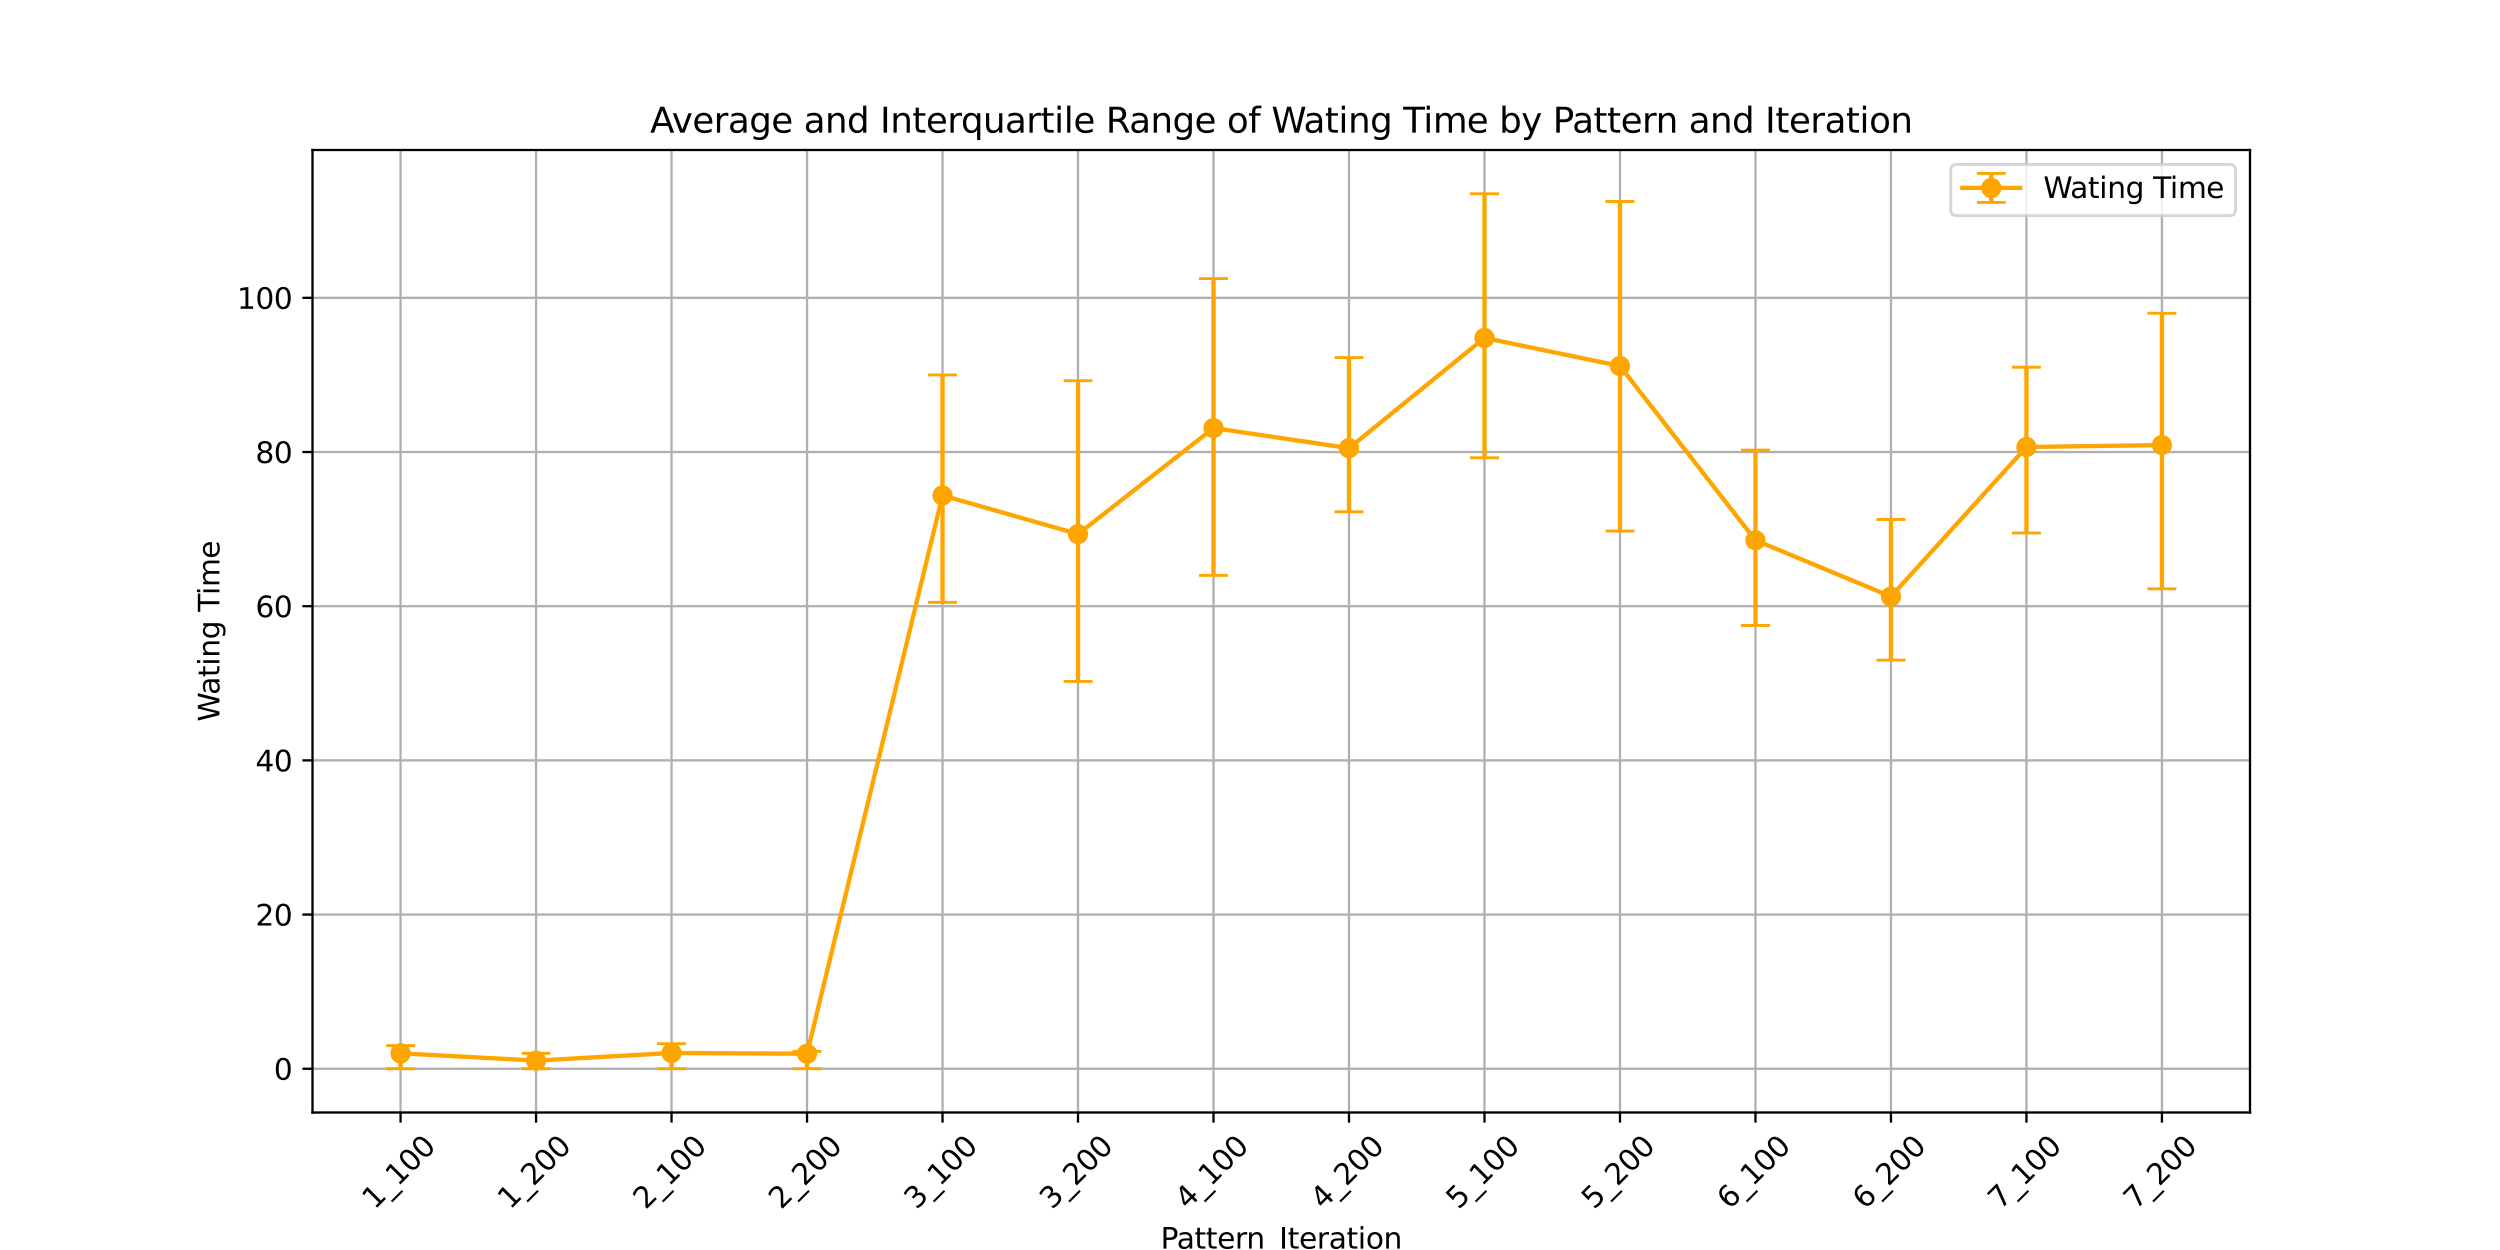 <?xml version="1.0" encoding="utf-8" standalone="no"?>
<!DOCTYPE svg PUBLIC "-//W3C//DTD SVG 1.1//EN"
  "http://www.w3.org/Graphics/SVG/1.1/DTD/svg11.dtd">
<svg xmlns:xlink="http://www.w3.org/1999/xlink" width="864pt" height="432pt" viewBox="0 0 864 432" xmlns="http://www.w3.org/2000/svg" version="1.1">
 <defs>
  <style type="text/css">*{stroke-linejoin: round; stroke-linecap: butt}</style>
 </defs>
 <g id="figure_1">
  <g id="patch_1">
   <path d="M 0 432 
L 864 432 
L 864 0 
L 0 0 
z
" style="fill: #ffffff"/>
  </g>
  <g id="axes_1">
   <g id="patch_2">
    <path d="M 108 384.48 
L 777.6 384.48 
L 777.6 51.84 
L 108 51.84 
z
" style="fill: #ffffff"/>
   </g>
   <g id="matplotlib.axis_1">
    <g id="xtick_1">
     <g id="line2d_1">
      <path d="M 138.436 384.48 
L 138.436 51.84 
" clip-path="url(#pf5dceb573a)" style="fill: none; stroke: #b0b0b0; stroke-width: 0.8; stroke-linecap: square"/>
     </g>
     <g id="line2d_2">
      <defs>
       <path id="mf85ac33e9d" d="M 0 0 
L 0 3.5 
" style="stroke: #000000; stroke-width: 0.8"/>
      </defs>
      <g>
       <use xlink:href="#mf85ac33e9d" x="138.436" y="384.48" style="stroke: #000000; stroke-width: 0.8"/>
      </g>
     </g>
     <g id="text_1">
      <!-- 1_100 -->
      <g transform="translate(129.461 418.259) rotate(-45) scale(0.1 -0.1)">
       <defs>
        <path id="DejaVuSans-31" d="M 794 531 
L 1825 531 
L 1825 4091 
L 703 3866 
L 703 4441 
L 1819 4666 
L 2450 4666 
L 2450 531 
L 3481 531 
L 3481 0 
L 794 0 
L 794 531 
z
" transform="scale(0.016)"/>
        <path id="DejaVuSans-5f" d="M 3263 -1063 
L 3263 -1509 
L -63 -1509 
L -63 -1063 
L 3263 -1063 
z
" transform="scale(0.016)"/>
        <path id="DejaVuSans-30" d="M 2034 4250 
Q 1547 4250 1301 3770 
Q 1056 3291 1056 2328 
Q 1056 1369 1301 889 
Q 1547 409 2034 409 
Q 2525 409 2770 889 
Q 3016 1369 3016 2328 
Q 3016 3291 2770 3770 
Q 2525 4250 2034 4250 
z
M 2034 4750 
Q 2819 4750 3233 4129 
Q 3647 3509 3647 2328 
Q 3647 1150 3233 529 
Q 2819 -91 2034 -91 
Q 1250 -91 836 529 
Q 422 1150 422 2328 
Q 422 3509 836 4129 
Q 1250 4750 2034 4750 
z
" transform="scale(0.016)"/>
       </defs>
       <use xlink:href="#DejaVuSans-31"/>
       <use xlink:href="#DejaVuSans-5f" x="63.623"/>
       <use xlink:href="#DejaVuSans-31" x="113.623"/>
       <use xlink:href="#DejaVuSans-30" x="177.246"/>
       <use xlink:href="#DejaVuSans-30" x="240.869"/>
      </g>
     </g>
    </g>
    <g id="xtick_2">
     <g id="line2d_3">
      <path d="M 185.262 384.48 
L 185.262 51.84 
" clip-path="url(#pf5dceb573a)" style="fill: none; stroke: #b0b0b0; stroke-width: 0.8; stroke-linecap: square"/>
     </g>
     <g id="line2d_4">
      <g>
       <use xlink:href="#mf85ac33e9d" x="185.262" y="384.48" style="stroke: #000000; stroke-width: 0.8"/>
      </g>
     </g>
     <g id="text_2">
      <!-- 1_200 -->
      <g transform="translate(176.286 418.259) rotate(-45) scale(0.1 -0.1)">
       <defs>
        <path id="DejaVuSans-32" d="M 1228 531 
L 3431 531 
L 3431 0 
L 469 0 
L 469 531 
Q 828 903 1448 1529 
Q 2069 2156 2228 2338 
Q 2531 2678 2651 2914 
Q 2772 3150 2772 3378 
Q 2772 3750 2511 3984 
Q 2250 4219 1831 4219 
Q 1534 4219 1204 4116 
Q 875 4013 500 3803 
L 500 4441 
Q 881 4594 1212 4672 
Q 1544 4750 1819 4750 
Q 2544 4750 2975 4387 
Q 3406 4025 3406 3419 
Q 3406 3131 3298 2873 
Q 3191 2616 2906 2266 
Q 2828 2175 2409 1742 
Q 1991 1309 1228 531 
z
" transform="scale(0.016)"/>
       </defs>
       <use xlink:href="#DejaVuSans-31"/>
       <use xlink:href="#DejaVuSans-5f" x="63.623"/>
       <use xlink:href="#DejaVuSans-32" x="113.623"/>
       <use xlink:href="#DejaVuSans-30" x="177.246"/>
       <use xlink:href="#DejaVuSans-30" x="240.869"/>
      </g>
     </g>
    </g>
    <g id="xtick_3">
     <g id="line2d_5">
      <path d="M 232.087 384.48 
L 232.087 51.84 
" clip-path="url(#pf5dceb573a)" style="fill: none; stroke: #b0b0b0; stroke-width: 0.8; stroke-linecap: square"/>
     </g>
     <g id="line2d_6">
      <g>
       <use xlink:href="#mf85ac33e9d" x="232.087" y="384.48" style="stroke: #000000; stroke-width: 0.8"/>
      </g>
     </g>
     <g id="text_3">
      <!-- 2_100 -->
      <g transform="translate(223.111 418.259) rotate(-45) scale(0.1 -0.1)">
       <use xlink:href="#DejaVuSans-32"/>
       <use xlink:href="#DejaVuSans-5f" x="63.623"/>
       <use xlink:href="#DejaVuSans-31" x="113.623"/>
       <use xlink:href="#DejaVuSans-30" x="177.246"/>
       <use xlink:href="#DejaVuSans-30" x="240.869"/>
      </g>
     </g>
    </g>
    <g id="xtick_4">
     <g id="line2d_7">
      <path d="M 278.912 384.48 
L 278.912 51.84 
" clip-path="url(#pf5dceb573a)" style="fill: none; stroke: #b0b0b0; stroke-width: 0.8; stroke-linecap: square"/>
     </g>
     <g id="line2d_8">
      <g>
       <use xlink:href="#mf85ac33e9d" x="278.912" y="384.48" style="stroke: #000000; stroke-width: 0.8"/>
      </g>
     </g>
     <g id="text_4">
      <!-- 2_200 -->
      <g transform="translate(269.937 418.259) rotate(-45) scale(0.1 -0.1)">
       <use xlink:href="#DejaVuSans-32"/>
       <use xlink:href="#DejaVuSans-5f" x="63.623"/>
       <use xlink:href="#DejaVuSans-32" x="113.623"/>
       <use xlink:href="#DejaVuSans-30" x="177.246"/>
       <use xlink:href="#DejaVuSans-30" x="240.869"/>
      </g>
     </g>
    </g>
    <g id="xtick_5">
     <g id="line2d_9">
      <path d="M 325.737 384.48 
L 325.737 51.84 
" clip-path="url(#pf5dceb573a)" style="fill: none; stroke: #b0b0b0; stroke-width: 0.8; stroke-linecap: square"/>
     </g>
     <g id="line2d_10">
      <g>
       <use xlink:href="#mf85ac33e9d" x="325.737" y="384.48" style="stroke: #000000; stroke-width: 0.8"/>
      </g>
     </g>
     <g id="text_5">
      <!-- 3_100 -->
      <g transform="translate(316.762 418.259) rotate(-45) scale(0.1 -0.1)">
       <defs>
        <path id="DejaVuSans-33" d="M 2597 2516 
Q 3050 2419 3304 2112 
Q 3559 1806 3559 1356 
Q 3559 666 3084 287 
Q 2609 -91 1734 -91 
Q 1441 -91 1130 -33 
Q 819 25 488 141 
L 488 750 
Q 750 597 1062 519 
Q 1375 441 1716 441 
Q 2309 441 2620 675 
Q 2931 909 2931 1356 
Q 2931 1769 2642 2001 
Q 2353 2234 1838 2234 
L 1294 2234 
L 1294 2753 
L 1863 2753 
Q 2328 2753 2575 2939 
Q 2822 3125 2822 3475 
Q 2822 3834 2567 4026 
Q 2313 4219 1838 4219 
Q 1578 4219 1281 4162 
Q 984 4106 628 3988 
L 628 4550 
Q 988 4650 1302 4700 
Q 1616 4750 1894 4750 
Q 2613 4750 3031 4423 
Q 3450 4097 3450 3541 
Q 3450 3153 3228 2886 
Q 3006 2619 2597 2516 
z
" transform="scale(0.016)"/>
       </defs>
       <use xlink:href="#DejaVuSans-33"/>
       <use xlink:href="#DejaVuSans-5f" x="63.623"/>
       <use xlink:href="#DejaVuSans-31" x="113.623"/>
       <use xlink:href="#DejaVuSans-30" x="177.246"/>
       <use xlink:href="#DejaVuSans-30" x="240.869"/>
      </g>
     </g>
    </g>
    <g id="xtick_6">
     <g id="line2d_11">
      <path d="M 372.562 384.48 
L 372.562 51.84 
" clip-path="url(#pf5dceb573a)" style="fill: none; stroke: #b0b0b0; stroke-width: 0.8; stroke-linecap: square"/>
     </g>
     <g id="line2d_12">
      <g>
       <use xlink:href="#mf85ac33e9d" x="372.562" y="384.48" style="stroke: #000000; stroke-width: 0.8"/>
      </g>
     </g>
     <g id="text_6">
      <!-- 3_200 -->
      <g transform="translate(363.587 418.259) rotate(-45) scale(0.1 -0.1)">
       <use xlink:href="#DejaVuSans-33"/>
       <use xlink:href="#DejaVuSans-5f" x="63.623"/>
       <use xlink:href="#DejaVuSans-32" x="113.623"/>
       <use xlink:href="#DejaVuSans-30" x="177.246"/>
       <use xlink:href="#DejaVuSans-30" x="240.869"/>
      </g>
     </g>
    </g>
    <g id="xtick_7">
     <g id="line2d_13">
      <path d="M 419.387 384.48 
L 419.387 51.84 
" clip-path="url(#pf5dceb573a)" style="fill: none; stroke: #b0b0b0; stroke-width: 0.8; stroke-linecap: square"/>
     </g>
     <g id="line2d_14">
      <g>
       <use xlink:href="#mf85ac33e9d" x="419.387" y="384.48" style="stroke: #000000; stroke-width: 0.8"/>
      </g>
     </g>
     <g id="text_7">
      <!-- 4_100 -->
      <g transform="translate(410.412 418.259) rotate(-45) scale(0.1 -0.1)">
       <defs>
        <path id="DejaVuSans-34" d="M 2419 4116 
L 825 1625 
L 2419 1625 
L 2419 4116 
z
M 2253 4666 
L 3047 4666 
L 3047 1625 
L 3713 1625 
L 3713 1100 
L 3047 1100 
L 3047 0 
L 2419 0 
L 2419 1100 
L 313 1100 
L 313 1709 
L 2253 4666 
z
" transform="scale(0.016)"/>
       </defs>
       <use xlink:href="#DejaVuSans-34"/>
       <use xlink:href="#DejaVuSans-5f" x="63.623"/>
       <use xlink:href="#DejaVuSans-31" x="113.623"/>
       <use xlink:href="#DejaVuSans-30" x="177.246"/>
       <use xlink:href="#DejaVuSans-30" x="240.869"/>
      </g>
     </g>
    </g>
    <g id="xtick_8">
     <g id="line2d_15">
      <path d="M 466.213 384.48 
L 466.213 51.84 
" clip-path="url(#pf5dceb573a)" style="fill: none; stroke: #b0b0b0; stroke-width: 0.8; stroke-linecap: square"/>
     </g>
     <g id="line2d_16">
      <g>
       <use xlink:href="#mf85ac33e9d" x="466.213" y="384.48" style="stroke: #000000; stroke-width: 0.8"/>
      </g>
     </g>
     <g id="text_8">
      <!-- 4_200 -->
      <g transform="translate(457.237 418.259) rotate(-45) scale(0.1 -0.1)">
       <use xlink:href="#DejaVuSans-34"/>
       <use xlink:href="#DejaVuSans-5f" x="63.623"/>
       <use xlink:href="#DejaVuSans-32" x="113.623"/>
       <use xlink:href="#DejaVuSans-30" x="177.246"/>
       <use xlink:href="#DejaVuSans-30" x="240.869"/>
      </g>
     </g>
    </g>
    <g id="xtick_9">
     <g id="line2d_17">
      <path d="M 513.038 384.48 
L 513.038 51.84 
" clip-path="url(#pf5dceb573a)" style="fill: none; stroke: #b0b0b0; stroke-width: 0.8; stroke-linecap: square"/>
     </g>
     <g id="line2d_18">
      <g>
       <use xlink:href="#mf85ac33e9d" x="513.038" y="384.48" style="stroke: #000000; stroke-width: 0.8"/>
      </g>
     </g>
     <g id="text_9">
      <!-- 5_100 -->
      <g transform="translate(504.062 418.259) rotate(-45) scale(0.1 -0.1)">
       <defs>
        <path id="DejaVuSans-35" d="M 691 4666 
L 3169 4666 
L 3169 4134 
L 1269 4134 
L 1269 2991 
Q 1406 3038 1543 3061 
Q 1681 3084 1819 3084 
Q 2600 3084 3056 2656 
Q 3513 2228 3513 1497 
Q 3513 744 3044 326 
Q 2575 -91 1722 -91 
Q 1428 -91 1123 -41 
Q 819 9 494 109 
L 494 744 
Q 775 591 1075 516 
Q 1375 441 1709 441 
Q 2250 441 2565 725 
Q 2881 1009 2881 1497 
Q 2881 1984 2565 2268 
Q 2250 2553 1709 2553 
Q 1456 2553 1204 2497 
Q 953 2441 691 2322 
L 691 4666 
z
" transform="scale(0.016)"/>
       </defs>
       <use xlink:href="#DejaVuSans-35"/>
       <use xlink:href="#DejaVuSans-5f" x="63.623"/>
       <use xlink:href="#DejaVuSans-31" x="113.623"/>
       <use xlink:href="#DejaVuSans-30" x="177.246"/>
       <use xlink:href="#DejaVuSans-30" x="240.869"/>
      </g>
     </g>
    </g>
    <g id="xtick_10">
     <g id="line2d_19">
      <path d="M 559.863 384.48 
L 559.863 51.84 
" clip-path="url(#pf5dceb573a)" style="fill: none; stroke: #b0b0b0; stroke-width: 0.8; stroke-linecap: square"/>
     </g>
     <g id="line2d_20">
      <g>
       <use xlink:href="#mf85ac33e9d" x="559.863" y="384.48" style="stroke: #000000; stroke-width: 0.8"/>
      </g>
     </g>
     <g id="text_10">
      <!-- 5_200 -->
      <g transform="translate(550.888 418.259) rotate(-45) scale(0.1 -0.1)">
       <use xlink:href="#DejaVuSans-35"/>
       <use xlink:href="#DejaVuSans-5f" x="63.623"/>
       <use xlink:href="#DejaVuSans-32" x="113.623"/>
       <use xlink:href="#DejaVuSans-30" x="177.246"/>
       <use xlink:href="#DejaVuSans-30" x="240.869"/>
      </g>
     </g>
    </g>
    <g id="xtick_11">
     <g id="line2d_21">
      <path d="M 606.688 384.48 
L 606.688 51.84 
" clip-path="url(#pf5dceb573a)" style="fill: none; stroke: #b0b0b0; stroke-width: 0.8; stroke-linecap: square"/>
     </g>
     <g id="line2d_22">
      <g>
       <use xlink:href="#mf85ac33e9d" x="606.688" y="384.48" style="stroke: #000000; stroke-width: 0.8"/>
      </g>
     </g>
     <g id="text_11">
      <!-- 6_100 -->
      <g transform="translate(597.713 418.259) rotate(-45) scale(0.1 -0.1)">
       <defs>
        <path id="DejaVuSans-36" d="M 2113 2584 
Q 1688 2584 1439 2293 
Q 1191 2003 1191 1497 
Q 1191 994 1439 701 
Q 1688 409 2113 409 
Q 2538 409 2786 701 
Q 3034 994 3034 1497 
Q 3034 2003 2786 2293 
Q 2538 2584 2113 2584 
z
M 3366 4563 
L 3366 3988 
Q 3128 4100 2886 4159 
Q 2644 4219 2406 4219 
Q 1781 4219 1451 3797 
Q 1122 3375 1075 2522 
Q 1259 2794 1537 2939 
Q 1816 3084 2150 3084 
Q 2853 3084 3261 2657 
Q 3669 2231 3669 1497 
Q 3669 778 3244 343 
Q 2819 -91 2113 -91 
Q 1303 -91 875 529 
Q 447 1150 447 2328 
Q 447 3434 972 4092 
Q 1497 4750 2381 4750 
Q 2619 4750 2861 4703 
Q 3103 4656 3366 4563 
z
" transform="scale(0.016)"/>
       </defs>
       <use xlink:href="#DejaVuSans-36"/>
       <use xlink:href="#DejaVuSans-5f" x="63.623"/>
       <use xlink:href="#DejaVuSans-31" x="113.623"/>
       <use xlink:href="#DejaVuSans-30" x="177.246"/>
       <use xlink:href="#DejaVuSans-30" x="240.869"/>
      </g>
     </g>
    </g>
    <g id="xtick_12">
     <g id="line2d_23">
      <path d="M 653.513 384.48 
L 653.513 51.84 
" clip-path="url(#pf5dceb573a)" style="fill: none; stroke: #b0b0b0; stroke-width: 0.8; stroke-linecap: square"/>
     </g>
     <g id="line2d_24">
      <g>
       <use xlink:href="#mf85ac33e9d" x="653.513" y="384.48" style="stroke: #000000; stroke-width: 0.8"/>
      </g>
     </g>
     <g id="text_12">
      <!-- 6_200 -->
      <g transform="translate(644.538 418.259) rotate(-45) scale(0.1 -0.1)">
       <use xlink:href="#DejaVuSans-36"/>
       <use xlink:href="#DejaVuSans-5f" x="63.623"/>
       <use xlink:href="#DejaVuSans-32" x="113.623"/>
       <use xlink:href="#DejaVuSans-30" x="177.246"/>
       <use xlink:href="#DejaVuSans-30" x="240.869"/>
      </g>
     </g>
    </g>
    <g id="xtick_13">
     <g id="line2d_25">
      <path d="M 700.338 384.48 
L 700.338 51.84 
" clip-path="url(#pf5dceb573a)" style="fill: none; stroke: #b0b0b0; stroke-width: 0.8; stroke-linecap: square"/>
     </g>
     <g id="line2d_26">
      <g>
       <use xlink:href="#mf85ac33e9d" x="700.338" y="384.48" style="stroke: #000000; stroke-width: 0.8"/>
      </g>
     </g>
     <g id="text_13">
      <!-- 7_100 -->
      <g transform="translate(691.363 418.259) rotate(-45) scale(0.1 -0.1)">
       <defs>
        <path id="DejaVuSans-37" d="M 525 4666 
L 3525 4666 
L 3525 4397 
L 1831 0 
L 1172 0 
L 2766 4134 
L 525 4134 
L 525 4666 
z
" transform="scale(0.016)"/>
       </defs>
       <use xlink:href="#DejaVuSans-37"/>
       <use xlink:href="#DejaVuSans-5f" x="63.623"/>
       <use xlink:href="#DejaVuSans-31" x="113.623"/>
       <use xlink:href="#DejaVuSans-30" x="177.246"/>
       <use xlink:href="#DejaVuSans-30" x="240.869"/>
      </g>
     </g>
    </g>
    <g id="xtick_14">
     <g id="line2d_27">
      <path d="M 747.164 384.48 
L 747.164 51.84 
" clip-path="url(#pf5dceb573a)" style="fill: none; stroke: #b0b0b0; stroke-width: 0.8; stroke-linecap: square"/>
     </g>
     <g id="line2d_28">
      <g>
       <use xlink:href="#mf85ac33e9d" x="747.164" y="384.48" style="stroke: #000000; stroke-width: 0.8"/>
      </g>
     </g>
     <g id="text_14">
      <!-- 7_200 -->
      <g transform="translate(738.188 418.259) rotate(-45) scale(0.1 -0.1)">
       <use xlink:href="#DejaVuSans-37"/>
       <use xlink:href="#DejaVuSans-5f" x="63.623"/>
       <use xlink:href="#DejaVuSans-32" x="113.623"/>
       <use xlink:href="#DejaVuSans-30" x="177.246"/>
       <use xlink:href="#DejaVuSans-30" x="240.869"/>
      </g>
     </g>
    </g>
    <g id="text_15">
     <!-- Pattern_Iteration -->
     <g transform="translate(401.104 431.525) scale(0.1 -0.1)">
      <defs>
       <path id="DejaVuSans-50" d="M 1259 4147 
L 1259 2394 
L 2053 2394 
Q 2494 2394 2734 2622 
Q 2975 2850 2975 3272 
Q 2975 3691 2734 3919 
Q 2494 4147 2053 4147 
L 1259 4147 
z
M 628 4666 
L 2053 4666 
Q 2838 4666 3239 4311 
Q 3641 3956 3641 3272 
Q 3641 2581 3239 2228 
Q 2838 1875 2053 1875 
L 1259 1875 
L 1259 0 
L 628 0 
L 628 4666 
z
" transform="scale(0.016)"/>
       <path id="DejaVuSans-61" d="M 2194 1759 
Q 1497 1759 1228 1600 
Q 959 1441 959 1056 
Q 959 750 1161 570 
Q 1363 391 1709 391 
Q 2188 391 2477 730 
Q 2766 1069 2766 1631 
L 2766 1759 
L 2194 1759 
z
M 3341 1997 
L 3341 0 
L 2766 0 
L 2766 531 
Q 2569 213 2275 61 
Q 1981 -91 1556 -91 
Q 1019 -91 701 211 
Q 384 513 384 1019 
Q 384 1609 779 1909 
Q 1175 2209 1959 2209 
L 2766 2209 
L 2766 2266 
Q 2766 2663 2505 2880 
Q 2244 3097 1772 3097 
Q 1472 3097 1187 3025 
Q 903 2953 641 2809 
L 641 3341 
Q 956 3463 1253 3523 
Q 1550 3584 1831 3584 
Q 2591 3584 2966 3190 
Q 3341 2797 3341 1997 
z
" transform="scale(0.016)"/>
       <path id="DejaVuSans-74" d="M 1172 4494 
L 1172 3500 
L 2356 3500 
L 2356 3053 
L 1172 3053 
L 1172 1153 
Q 1172 725 1289 603 
Q 1406 481 1766 481 
L 2356 481 
L 2356 0 
L 1766 0 
Q 1100 0 847 248 
Q 594 497 594 1153 
L 594 3053 
L 172 3053 
L 172 3500 
L 594 3500 
L 594 4494 
L 1172 4494 
z
" transform="scale(0.016)"/>
       <path id="DejaVuSans-65" d="M 3597 1894 
L 3597 1613 
L 953 1613 
Q 991 1019 1311 708 
Q 1631 397 2203 397 
Q 2534 397 2845 478 
Q 3156 559 3463 722 
L 3463 178 
Q 3153 47 2828 -22 
Q 2503 -91 2169 -91 
Q 1331 -91 842 396 
Q 353 884 353 1716 
Q 353 2575 817 3079 
Q 1281 3584 2069 3584 
Q 2775 3584 3186 3129 
Q 3597 2675 3597 1894 
z
M 3022 2063 
Q 3016 2534 2758 2815 
Q 2500 3097 2075 3097 
Q 1594 3097 1305 2825 
Q 1016 2553 972 2059 
L 3022 2063 
z
" transform="scale(0.016)"/>
       <path id="DejaVuSans-72" d="M 2631 2963 
Q 2534 3019 2420 3045 
Q 2306 3072 2169 3072 
Q 1681 3072 1420 2755 
Q 1159 2438 1159 1844 
L 1159 0 
L 581 0 
L 581 3500 
L 1159 3500 
L 1159 2956 
Q 1341 3275 1631 3429 
Q 1922 3584 2338 3584 
Q 2397 3584 2469 3576 
Q 2541 3569 2628 3553 
L 2631 2963 
z
" transform="scale(0.016)"/>
       <path id="DejaVuSans-6e" d="M 3513 2113 
L 3513 0 
L 2938 0 
L 2938 2094 
Q 2938 2591 2744 2837 
Q 2550 3084 2163 3084 
Q 1697 3084 1428 2787 
Q 1159 2491 1159 1978 
L 1159 0 
L 581 0 
L 581 3500 
L 1159 3500 
L 1159 2956 
Q 1366 3272 1645 3428 
Q 1925 3584 2291 3584 
Q 2894 3584 3203 3211 
Q 3513 2838 3513 2113 
z
" transform="scale(0.016)"/>
       <path id="DejaVuSans-49" d="M 628 4666 
L 1259 4666 
L 1259 0 
L 628 0 
L 628 4666 
z
" transform="scale(0.016)"/>
       <path id="DejaVuSans-69" d="M 603 3500 
L 1178 3500 
L 1178 0 
L 603 0 
L 603 3500 
z
M 603 4863 
L 1178 4863 
L 1178 4134 
L 603 4134 
L 603 4863 
z
" transform="scale(0.016)"/>
       <path id="DejaVuSans-6f" d="M 1959 3097 
Q 1497 3097 1228 2736 
Q 959 2375 959 1747 
Q 959 1119 1226 758 
Q 1494 397 1959 397 
Q 2419 397 2687 759 
Q 2956 1122 2956 1747 
Q 2956 2369 2687 2733 
Q 2419 3097 1959 3097 
z
M 1959 3584 
Q 2709 3584 3137 3096 
Q 3566 2609 3566 1747 
Q 3566 888 3137 398 
Q 2709 -91 1959 -91 
Q 1206 -91 779 398 
Q 353 888 353 1747 
Q 353 2609 779 3096 
Q 1206 3584 1959 3584 
z
" transform="scale(0.016)"/>
      </defs>
      <use xlink:href="#DejaVuSans-50"/>
      <use xlink:href="#DejaVuSans-61" x="55.803"/>
      <use xlink:href="#DejaVuSans-74" x="117.082"/>
      <use xlink:href="#DejaVuSans-74" x="156.291"/>
      <use xlink:href="#DejaVuSans-65" x="195.5"/>
      <use xlink:href="#DejaVuSans-72" x="257.023"/>
      <use xlink:href="#DejaVuSans-6e" x="296.387"/>
      <use xlink:href="#DejaVuSans-5f" x="359.766"/>
      <use xlink:href="#DejaVuSans-49" x="409.766"/>
      <use xlink:href="#DejaVuSans-74" x="439.258"/>
      <use xlink:href="#DejaVuSans-65" x="478.467"/>
      <use xlink:href="#DejaVuSans-72" x="539.99"/>
      <use xlink:href="#DejaVuSans-61" x="581.104"/>
      <use xlink:href="#DejaVuSans-74" x="642.383"/>
      <use xlink:href="#DejaVuSans-69" x="681.592"/>
      <use xlink:href="#DejaVuSans-6f" x="709.375"/>
      <use xlink:href="#DejaVuSans-6e" x="770.557"/>
     </g>
    </g>
   </g>
   <g id="matplotlib.axis_2">
    <g id="ytick_1">
     <g id="line2d_29">
      <path d="M 108 369.36 
L 777.6 369.36 
" clip-path="url(#pf5dceb573a)" style="fill: none; stroke: #b0b0b0; stroke-width: 0.8; stroke-linecap: square"/>
     </g>
     <g id="line2d_30">
      <defs>
       <path id="m753dd2b8f1" d="M 0 0 
L -3.5 0 
" style="stroke: #000000; stroke-width: 0.8"/>
      </defs>
      <g>
       <use xlink:href="#m753dd2b8f1" x="108" y="369.36" style="stroke: #000000; stroke-width: 0.8"/>
      </g>
     </g>
     <g id="text_16">
      <!-- 0 -->
      <g transform="translate(94.638 373.159) scale(0.1 -0.1)">
       <use xlink:href="#DejaVuSans-30"/>
      </g>
     </g>
    </g>
    <g id="ytick_2">
     <g id="line2d_31">
      <path d="M 108 316.074 
L 777.6 316.074 
" clip-path="url(#pf5dceb573a)" style="fill: none; stroke: #b0b0b0; stroke-width: 0.8; stroke-linecap: square"/>
     </g>
     <g id="line2d_32">
      <g>
       <use xlink:href="#m753dd2b8f1" x="108" y="316.074" style="stroke: #000000; stroke-width: 0.8"/>
      </g>
     </g>
     <g id="text_17">
      <!-- 20 -->
      <g transform="translate(88.275 319.873) scale(0.1 -0.1)">
       <use xlink:href="#DejaVuSans-32"/>
       <use xlink:href="#DejaVuSans-30" x="63.623"/>
      </g>
     </g>
    </g>
    <g id="ytick_3">
     <g id="line2d_33">
      <path d="M 108 262.787 
L 777.6 262.787 
" clip-path="url(#pf5dceb573a)" style="fill: none; stroke: #b0b0b0; stroke-width: 0.8; stroke-linecap: square"/>
     </g>
     <g id="line2d_34">
      <g>
       <use xlink:href="#m753dd2b8f1" x="108" y="262.787" style="stroke: #000000; stroke-width: 0.8"/>
      </g>
     </g>
     <g id="text_18">
      <!-- 40 -->
      <g transform="translate(88.275 266.587) scale(0.1 -0.1)">
       <use xlink:href="#DejaVuSans-34"/>
       <use xlink:href="#DejaVuSans-30" x="63.623"/>
      </g>
     </g>
    </g>
    <g id="ytick_4">
     <g id="line2d_35">
      <path d="M 108 209.501 
L 777.6 209.501 
" clip-path="url(#pf5dceb573a)" style="fill: none; stroke: #b0b0b0; stroke-width: 0.8; stroke-linecap: square"/>
     </g>
     <g id="line2d_36">
      <g>
       <use xlink:href="#m753dd2b8f1" x="108" y="209.501" style="stroke: #000000; stroke-width: 0.8"/>
      </g>
     </g>
     <g id="text_19">
      <!-- 60 -->
      <g transform="translate(88.275 213.3) scale(0.1 -0.1)">
       <use xlink:href="#DejaVuSans-36"/>
       <use xlink:href="#DejaVuSans-30" x="63.623"/>
      </g>
     </g>
    </g>
    <g id="ytick_5">
     <g id="line2d_37">
      <path d="M 108 156.215 
L 777.6 156.215 
" clip-path="url(#pf5dceb573a)" style="fill: none; stroke: #b0b0b0; stroke-width: 0.8; stroke-linecap: square"/>
     </g>
     <g id="line2d_38">
      <g>
       <use xlink:href="#m753dd2b8f1" x="108" y="156.215" style="stroke: #000000; stroke-width: 0.8"/>
      </g>
     </g>
     <g id="text_20">
      <!-- 80 -->
      <g transform="translate(88.275 160.014) scale(0.1 -0.1)">
       <defs>
        <path id="DejaVuSans-38" d="M 2034 2216 
Q 1584 2216 1326 1975 
Q 1069 1734 1069 1313 
Q 1069 891 1326 650 
Q 1584 409 2034 409 
Q 2484 409 2743 651 
Q 3003 894 3003 1313 
Q 3003 1734 2745 1975 
Q 2488 2216 2034 2216 
z
M 1403 2484 
Q 997 2584 770 2862 
Q 544 3141 544 3541 
Q 544 4100 942 4425 
Q 1341 4750 2034 4750 
Q 2731 4750 3128 4425 
Q 3525 4100 3525 3541 
Q 3525 3141 3298 2862 
Q 3072 2584 2669 2484 
Q 3125 2378 3379 2068 
Q 3634 1759 3634 1313 
Q 3634 634 3220 271 
Q 2806 -91 2034 -91 
Q 1263 -91 848 271 
Q 434 634 434 1313 
Q 434 1759 690 2068 
Q 947 2378 1403 2484 
z
M 1172 3481 
Q 1172 3119 1398 2916 
Q 1625 2713 2034 2713 
Q 2441 2713 2670 2916 
Q 2900 3119 2900 3481 
Q 2900 3844 2670 4047 
Q 2441 4250 2034 4250 
Q 1625 4250 1398 4047 
Q 1172 3844 1172 3481 
z
" transform="scale(0.016)"/>
       </defs>
       <use xlink:href="#DejaVuSans-38"/>
       <use xlink:href="#DejaVuSans-30" x="63.623"/>
      </g>
     </g>
    </g>
    <g id="ytick_6">
     <g id="line2d_39">
      <path d="M 108 102.928 
L 777.6 102.928 
" clip-path="url(#pf5dceb573a)" style="fill: none; stroke: #b0b0b0; stroke-width: 0.8; stroke-linecap: square"/>
     </g>
     <g id="line2d_40">
      <g>
       <use xlink:href="#m753dd2b8f1" x="108" y="102.928" style="stroke: #000000; stroke-width: 0.8"/>
      </g>
     </g>
     <g id="text_21">
      <!-- 100 -->
      <g transform="translate(81.912 106.728) scale(0.1 -0.1)">
       <use xlink:href="#DejaVuSans-31"/>
       <use xlink:href="#DejaVuSans-30" x="63.623"/>
       <use xlink:href="#DejaVuSans-30" x="127.246"/>
      </g>
     </g>
    </g>
    <g id="text_22">
     <!-- Wating Time -->
     <g transform="translate(75.833 249.364) rotate(-90) scale(0.1 -0.1)">
      <defs>
       <path id="DejaVuSans-57" d="M 213 4666 
L 850 4666 
L 1831 722 
L 2809 4666 
L 3519 4666 
L 4500 722 
L 5478 4666 
L 6119 4666 
L 4947 0 
L 4153 0 
L 3169 4050 
L 2175 0 
L 1381 0 
L 213 4666 
z
" transform="scale(0.016)"/>
       <path id="DejaVuSans-67" d="M 2906 1791 
Q 2906 2416 2648 2759 
Q 2391 3103 1925 3103 
Q 1463 3103 1205 2759 
Q 947 2416 947 1791 
Q 947 1169 1205 825 
Q 1463 481 1925 481 
Q 2391 481 2648 825 
Q 2906 1169 2906 1791 
z
M 3481 434 
Q 3481 -459 3084 -895 
Q 2688 -1331 1869 -1331 
Q 1566 -1331 1297 -1286 
Q 1028 -1241 775 -1147 
L 775 -588 
Q 1028 -725 1275 -790 
Q 1522 -856 1778 -856 
Q 2344 -856 2625 -561 
Q 2906 -266 2906 331 
L 2906 616 
Q 2728 306 2450 153 
Q 2172 0 1784 0 
Q 1141 0 747 490 
Q 353 981 353 1791 
Q 353 2603 747 3093 
Q 1141 3584 1784 3584 
Q 2172 3584 2450 3431 
Q 2728 3278 2906 2969 
L 2906 3500 
L 3481 3500 
L 3481 434 
z
" transform="scale(0.016)"/>
       <path id="DejaVuSans-20" transform="scale(0.016)"/>
       <path id="DejaVuSans-54" d="M -19 4666 
L 3928 4666 
L 3928 4134 
L 2272 4134 
L 2272 0 
L 1638 0 
L 1638 4134 
L -19 4134 
L -19 4666 
z
" transform="scale(0.016)"/>
       <path id="DejaVuSans-6d" d="M 3328 2828 
Q 3544 3216 3844 3400 
Q 4144 3584 4550 3584 
Q 5097 3584 5394 3201 
Q 5691 2819 5691 2113 
L 5691 0 
L 5113 0 
L 5113 2094 
Q 5113 2597 4934 2840 
Q 4756 3084 4391 3084 
Q 3944 3084 3684 2787 
Q 3425 2491 3425 1978 
L 3425 0 
L 2847 0 
L 2847 2094 
Q 2847 2600 2669 2842 
Q 2491 3084 2119 3084 
Q 1678 3084 1418 2786 
Q 1159 2488 1159 1978 
L 1159 0 
L 581 0 
L 581 3500 
L 1159 3500 
L 1159 2956 
Q 1356 3278 1631 3431 
Q 1906 3584 2284 3584 
Q 2666 3584 2933 3390 
Q 3200 3197 3328 2828 
z
" transform="scale(0.016)"/>
      </defs>
      <use xlink:href="#DejaVuSans-57"/>
      <use xlink:href="#DejaVuSans-61" x="92.502"/>
      <use xlink:href="#DejaVuSans-74" x="153.781"/>
      <use xlink:href="#DejaVuSans-69" x="192.99"/>
      <use xlink:href="#DejaVuSans-6e" x="220.773"/>
      <use xlink:href="#DejaVuSans-67" x="284.152"/>
      <use xlink:href="#DejaVuSans-20" x="347.629"/>
      <use xlink:href="#DejaVuSans-54" x="379.416"/>
      <use xlink:href="#DejaVuSans-69" x="437.375"/>
      <use xlink:href="#DejaVuSans-6d" x="465.158"/>
      <use xlink:href="#DejaVuSans-65" x="562.57"/>
     </g>
    </g>
   </g>
   <g id="LineCollection_1">
    <path d="M 138.436 369.36 
L 138.436 361.367 
" clip-path="url(#pf5dceb573a)" style="fill: none; stroke: #ffa500; stroke-width: 1.5"/>
    <path d="M 185.262 369.36 
L 185.262 364.031 
" clip-path="url(#pf5dceb573a)" style="fill: none; stroke: #ffa500; stroke-width: 1.5"/>
    <path d="M 232.087 369.36 
L 232.087 360.701 
" clip-path="url(#pf5dceb573a)" style="fill: none; stroke: #ffa500; stroke-width: 1.5"/>
    <path d="M 278.912 369.36 
L 278.912 363.365 
" clip-path="url(#pf5dceb573a)" style="fill: none; stroke: #ffa500; stroke-width: 1.5"/>
    <path d="M 325.737 208.169 
L 325.737 129.571 
" clip-path="url(#pf5dceb573a)" style="fill: none; stroke: #ffa500; stroke-width: 1.5"/>
    <path d="M 372.562 235.478 
L 372.562 131.57 
" clip-path="url(#pf5dceb573a)" style="fill: none; stroke: #ffa500; stroke-width: 1.5"/>
    <path d="M 419.387 198.844 
L 419.387 96.267 
" clip-path="url(#pf5dceb573a)" style="fill: none; stroke: #ffa500; stroke-width: 1.5"/>
    <path d="M 466.213 176.863 
L 466.213 123.577 
" clip-path="url(#pf5dceb573a)" style="fill: none; stroke: #ffa500; stroke-width: 1.5"/>
    <path d="M 513.038 158.213 
L 513.038 66.96 
" clip-path="url(#pf5dceb573a)" style="fill: none; stroke: #ffa500; stroke-width: 1.5"/>
    <path d="M 559.863 183.524 
L 559.863 69.624 
" clip-path="url(#pf5dceb573a)" style="fill: none; stroke: #ffa500; stroke-width: 1.5"/>
    <path d="M 606.688 216.162 
L 606.688 155.549 
" clip-path="url(#pf5dceb573a)" style="fill: none; stroke: #ffa500; stroke-width: 1.5"/>
    <path d="M 653.513 228.151 
L 653.513 179.527 
" clip-path="url(#pf5dceb573a)" style="fill: none; stroke: #ffa500; stroke-width: 1.5"/>
    <path d="M 700.338 184.19 
L 700.338 126.907 
" clip-path="url(#pf5dceb573a)" style="fill: none; stroke: #ffa500; stroke-width: 1.5"/>
    <path d="M 747.164 203.506 
L 747.164 108.257 
" clip-path="url(#pf5dceb573a)" style="fill: none; stroke: #ffa500; stroke-width: 1.5"/>
   </g>
   <g id="line2d_41">
    <defs>
     <path id="md13787bf02" d="M 5 0 
L -5 -0 
" style="stroke: #ffa500"/>
    </defs>
    <g clip-path="url(#pf5dceb573a)">
     <use xlink:href="#md13787bf02" x="138.436" y="369.36" style="fill: #ffa500; stroke: #ffa500"/>
     <use xlink:href="#md13787bf02" x="185.262" y="369.36" style="fill: #ffa500; stroke: #ffa500"/>
     <use xlink:href="#md13787bf02" x="232.087" y="369.36" style="fill: #ffa500; stroke: #ffa500"/>
     <use xlink:href="#md13787bf02" x="278.912" y="369.36" style="fill: #ffa500; stroke: #ffa500"/>
     <use xlink:href="#md13787bf02" x="325.737" y="208.169" style="fill: #ffa500; stroke: #ffa500"/>
     <use xlink:href="#md13787bf02" x="372.562" y="235.478" style="fill: #ffa500; stroke: #ffa500"/>
     <use xlink:href="#md13787bf02" x="419.387" y="198.844" style="fill: #ffa500; stroke: #ffa500"/>
     <use xlink:href="#md13787bf02" x="466.213" y="176.863" style="fill: #ffa500; stroke: #ffa500"/>
     <use xlink:href="#md13787bf02" x="513.038" y="158.213" style="fill: #ffa500; stroke: #ffa500"/>
     <use xlink:href="#md13787bf02" x="559.863" y="183.524" style="fill: #ffa500; stroke: #ffa500"/>
     <use xlink:href="#md13787bf02" x="606.688" y="216.162" style="fill: #ffa500; stroke: #ffa500"/>
     <use xlink:href="#md13787bf02" x="653.513" y="228.151" style="fill: #ffa500; stroke: #ffa500"/>
     <use xlink:href="#md13787bf02" x="700.338" y="184.19" style="fill: #ffa500; stroke: #ffa500"/>
     <use xlink:href="#md13787bf02" x="747.164" y="203.506" style="fill: #ffa500; stroke: #ffa500"/>
    </g>
   </g>
   <g id="line2d_42">
    <g clip-path="url(#pf5dceb573a)">
     <use xlink:href="#md13787bf02" x="138.436" y="361.367" style="fill: #ffa500; stroke: #ffa500"/>
     <use xlink:href="#md13787bf02" x="185.262" y="364.031" style="fill: #ffa500; stroke: #ffa500"/>
     <use xlink:href="#md13787bf02" x="232.087" y="360.701" style="fill: #ffa500; stroke: #ffa500"/>
     <use xlink:href="#md13787bf02" x="278.912" y="363.365" style="fill: #ffa500; stroke: #ffa500"/>
     <use xlink:href="#md13787bf02" x="325.737" y="129.571" style="fill: #ffa500; stroke: #ffa500"/>
     <use xlink:href="#md13787bf02" x="372.562" y="131.57" style="fill: #ffa500; stroke: #ffa500"/>
     <use xlink:href="#md13787bf02" x="419.387" y="96.267" style="fill: #ffa500; stroke: #ffa500"/>
     <use xlink:href="#md13787bf02" x="466.213" y="123.577" style="fill: #ffa500; stroke: #ffa500"/>
     <use xlink:href="#md13787bf02" x="513.038" y="66.96" style="fill: #ffa500; stroke: #ffa500"/>
     <use xlink:href="#md13787bf02" x="559.863" y="69.624" style="fill: #ffa500; stroke: #ffa500"/>
     <use xlink:href="#md13787bf02" x="606.688" y="155.549" style="fill: #ffa500; stroke: #ffa500"/>
     <use xlink:href="#md13787bf02" x="653.513" y="179.527" style="fill: #ffa500; stroke: #ffa500"/>
     <use xlink:href="#md13787bf02" x="700.338" y="126.907" style="fill: #ffa500; stroke: #ffa500"/>
     <use xlink:href="#md13787bf02" x="747.164" y="108.257" style="fill: #ffa500; stroke: #ffa500"/>
    </g>
   </g>
   <g id="line2d_43">
    <path d="M 138.436 364.031 
L 185.262 366.548 
L 232.087 363.898 
L 278.912 364.165 
L 325.737 171.219 
L 372.562 184.59 
L 419.387 147.941 
L 466.213 154.882 
L 513.038 116.783 
L 559.863 126.507 
L 606.688 186.721 
L 653.513 206.171 
L 700.338 154.483 
L 747.164 153.817 
" clip-path="url(#pf5dceb573a)" style="fill: none; stroke: #ffa500; stroke-width: 1.5; stroke-linecap: square"/>
    <defs>
     <path id="me3a267ce6a" d="M 0 3 
C 0.796 3 1.559 2.684 2.121 2.121 
C 2.684 1.559 3 0.796 3 0 
C 3 -0.796 2.684 -1.559 2.121 -2.121 
C 1.559 -2.684 0.796 -3 0 -3 
C -0.796 -3 -1.559 -2.684 -2.121 -2.121 
C -2.684 -1.559 -3 -0.796 -3 0 
C -3 0.796 -2.684 1.559 -2.121 2.121 
C -1.559 2.684 -0.796 3 0 3 
z
" style="stroke: #ffa500"/>
    </defs>
    <g clip-path="url(#pf5dceb573a)">
     <use xlink:href="#me3a267ce6a" x="138.436" y="364.031" style="fill: #ffa500; stroke: #ffa500"/>
     <use xlink:href="#me3a267ce6a" x="185.262" y="366.548" style="fill: #ffa500; stroke: #ffa500"/>
     <use xlink:href="#me3a267ce6a" x="232.087" y="363.898" style="fill: #ffa500; stroke: #ffa500"/>
     <use xlink:href="#me3a267ce6a" x="278.912" y="364.165" style="fill: #ffa500; stroke: #ffa500"/>
     <use xlink:href="#me3a267ce6a" x="325.737" y="171.219" style="fill: #ffa500; stroke: #ffa500"/>
     <use xlink:href="#me3a267ce6a" x="372.562" y="184.59" style="fill: #ffa500; stroke: #ffa500"/>
     <use xlink:href="#me3a267ce6a" x="419.387" y="147.941" style="fill: #ffa500; stroke: #ffa500"/>
     <use xlink:href="#me3a267ce6a" x="466.213" y="154.882" style="fill: #ffa500; stroke: #ffa500"/>
     <use xlink:href="#me3a267ce6a" x="513.038" y="116.783" style="fill: #ffa500; stroke: #ffa500"/>
     <use xlink:href="#me3a267ce6a" x="559.863" y="126.507" style="fill: #ffa500; stroke: #ffa500"/>
     <use xlink:href="#me3a267ce6a" x="606.688" y="186.721" style="fill: #ffa500; stroke: #ffa500"/>
     <use xlink:href="#me3a267ce6a" x="653.513" y="206.171" style="fill: #ffa500; stroke: #ffa500"/>
     <use xlink:href="#me3a267ce6a" x="700.338" y="154.483" style="fill: #ffa500; stroke: #ffa500"/>
     <use xlink:href="#me3a267ce6a" x="747.164" y="153.817" style="fill: #ffa500; stroke: #ffa500"/>
    </g>
   </g>
   <g id="patch_3">
    <path d="M 108 384.48 
L 108 51.84 
" style="fill: none; stroke: #000000; stroke-width: 0.8; stroke-linejoin: miter; stroke-linecap: square"/>
   </g>
   <g id="patch_4">
    <path d="M 777.6 384.48 
L 777.6 51.84 
" style="fill: none; stroke: #000000; stroke-width: 0.8; stroke-linejoin: miter; stroke-linecap: square"/>
   </g>
   <g id="patch_5">
    <path d="M 108 384.48 
L 777.6 384.48 
" style="fill: none; stroke: #000000; stroke-width: 0.8; stroke-linejoin: miter; stroke-linecap: square"/>
   </g>
   <g id="patch_6">
    <path d="M 108 51.84 
L 777.6 51.84 
" style="fill: none; stroke: #000000; stroke-width: 0.8; stroke-linejoin: miter; stroke-linecap: square"/>
   </g>
   <g id="text_23">
    <!-- Average and Interquartile Range of Wating Time by Pattern and Iteration -->
    <g transform="translate(224.673 45.84) scale(0.12 -0.12)">
     <defs>
      <path id="DejaVuSans-41" d="M 2188 4044 
L 1331 1722 
L 3047 1722 
L 2188 4044 
z
M 1831 4666 
L 2547 4666 
L 4325 0 
L 3669 0 
L 3244 1197 
L 1141 1197 
L 716 0 
L 50 0 
L 1831 4666 
z
" transform="scale(0.016)"/>
      <path id="DejaVuSans-76" d="M 191 3500 
L 800 3500 
L 1894 563 
L 2988 3500 
L 3597 3500 
L 2284 0 
L 1503 0 
L 191 3500 
z
" transform="scale(0.016)"/>
      <path id="DejaVuSans-64" d="M 2906 2969 
L 2906 4863 
L 3481 4863 
L 3481 0 
L 2906 0 
L 2906 525 
Q 2725 213 2448 61 
Q 2172 -91 1784 -91 
Q 1150 -91 751 415 
Q 353 922 353 1747 
Q 353 2572 751 3078 
Q 1150 3584 1784 3584 
Q 2172 3584 2448 3432 
Q 2725 3281 2906 2969 
z
M 947 1747 
Q 947 1113 1208 752 
Q 1469 391 1925 391 
Q 2381 391 2643 752 
Q 2906 1113 2906 1747 
Q 2906 2381 2643 2742 
Q 2381 3103 1925 3103 
Q 1469 3103 1208 2742 
Q 947 2381 947 1747 
z
" transform="scale(0.016)"/>
      <path id="DejaVuSans-71" d="M 947 1747 
Q 947 1113 1208 752 
Q 1469 391 1925 391 
Q 2381 391 2643 752 
Q 2906 1113 2906 1747 
Q 2906 2381 2643 2742 
Q 2381 3103 1925 3103 
Q 1469 3103 1208 2742 
Q 947 2381 947 1747 
z
M 2906 525 
Q 2725 213 2448 61 
Q 2172 -91 1784 -91 
Q 1150 -91 751 415 
Q 353 922 353 1747 
Q 353 2572 751 3078 
Q 1150 3584 1784 3584 
Q 2172 3584 2448 3432 
Q 2725 3281 2906 2969 
L 2906 3500 
L 3481 3500 
L 3481 -1331 
L 2906 -1331 
L 2906 525 
z
" transform="scale(0.016)"/>
      <path id="DejaVuSans-75" d="M 544 1381 
L 544 3500 
L 1119 3500 
L 1119 1403 
Q 1119 906 1312 657 
Q 1506 409 1894 409 
Q 2359 409 2629 706 
Q 2900 1003 2900 1516 
L 2900 3500 
L 3475 3500 
L 3475 0 
L 2900 0 
L 2900 538 
Q 2691 219 2414 64 
Q 2138 -91 1772 -91 
Q 1169 -91 856 284 
Q 544 659 544 1381 
z
M 1991 3584 
L 1991 3584 
z
" transform="scale(0.016)"/>
      <path id="DejaVuSans-6c" d="M 603 4863 
L 1178 4863 
L 1178 0 
L 603 0 
L 603 4863 
z
" transform="scale(0.016)"/>
      <path id="DejaVuSans-52" d="M 2841 2188 
Q 3044 2119 3236 1894 
Q 3428 1669 3622 1275 
L 4263 0 
L 3584 0 
L 2988 1197 
Q 2756 1666 2539 1819 
Q 2322 1972 1947 1972 
L 1259 1972 
L 1259 0 
L 628 0 
L 628 4666 
L 2053 4666 
Q 2853 4666 3247 4331 
Q 3641 3997 3641 3322 
Q 3641 2881 3436 2590 
Q 3231 2300 2841 2188 
z
M 1259 4147 
L 1259 2491 
L 2053 2491 
Q 2509 2491 2742 2702 
Q 2975 2913 2975 3322 
Q 2975 3731 2742 3939 
Q 2509 4147 2053 4147 
L 1259 4147 
z
" transform="scale(0.016)"/>
      <path id="DejaVuSans-66" d="M 2375 4863 
L 2375 4384 
L 1825 4384 
Q 1516 4384 1395 4259 
Q 1275 4134 1275 3809 
L 1275 3500 
L 2222 3500 
L 2222 3053 
L 1275 3053 
L 1275 0 
L 697 0 
L 697 3053 
L 147 3053 
L 147 3500 
L 697 3500 
L 697 3744 
Q 697 4328 969 4595 
Q 1241 4863 1831 4863 
L 2375 4863 
z
" transform="scale(0.016)"/>
      <path id="DejaVuSans-62" d="M 3116 1747 
Q 3116 2381 2855 2742 
Q 2594 3103 2138 3103 
Q 1681 3103 1420 2742 
Q 1159 2381 1159 1747 
Q 1159 1113 1420 752 
Q 1681 391 2138 391 
Q 2594 391 2855 752 
Q 3116 1113 3116 1747 
z
M 1159 2969 
Q 1341 3281 1617 3432 
Q 1894 3584 2278 3584 
Q 2916 3584 3314 3078 
Q 3713 2572 3713 1747 
Q 3713 922 3314 415 
Q 2916 -91 2278 -91 
Q 1894 -91 1617 61 
Q 1341 213 1159 525 
L 1159 0 
L 581 0 
L 581 4863 
L 1159 4863 
L 1159 2969 
z
" transform="scale(0.016)"/>
      <path id="DejaVuSans-79" d="M 2059 -325 
Q 1816 -950 1584 -1140 
Q 1353 -1331 966 -1331 
L 506 -1331 
L 506 -850 
L 844 -850 
Q 1081 -850 1212 -737 
Q 1344 -625 1503 -206 
L 1606 56 
L 191 3500 
L 800 3500 
L 1894 763 
L 2988 3500 
L 3597 3500 
L 2059 -325 
z
" transform="scale(0.016)"/>
     </defs>
     <use xlink:href="#DejaVuSans-41"/>
     <use xlink:href="#DejaVuSans-76" x="62.533"/>
     <use xlink:href="#DejaVuSans-65" x="121.713"/>
     <use xlink:href="#DejaVuSans-72" x="183.236"/>
     <use xlink:href="#DejaVuSans-61" x="224.35"/>
     <use xlink:href="#DejaVuSans-67" x="285.629"/>
     <use xlink:href="#DejaVuSans-65" x="349.105"/>
     <use xlink:href="#DejaVuSans-20" x="410.629"/>
     <use xlink:href="#DejaVuSans-61" x="442.416"/>
     <use xlink:href="#DejaVuSans-6e" x="503.695"/>
     <use xlink:href="#DejaVuSans-64" x="567.074"/>
     <use xlink:href="#DejaVuSans-20" x="630.551"/>
     <use xlink:href="#DejaVuSans-49" x="662.338"/>
     <use xlink:href="#DejaVuSans-6e" x="691.83"/>
     <use xlink:href="#DejaVuSans-74" x="755.209"/>
     <use xlink:href="#DejaVuSans-65" x="794.418"/>
     <use xlink:href="#DejaVuSans-72" x="855.941"/>
     <use xlink:href="#DejaVuSans-71" x="895.305"/>
     <use xlink:href="#DejaVuSans-75" x="958.781"/>
     <use xlink:href="#DejaVuSans-61" x="1022.16"/>
     <use xlink:href="#DejaVuSans-72" x="1083.439"/>
     <use xlink:href="#DejaVuSans-74" x="1124.553"/>
     <use xlink:href="#DejaVuSans-69" x="1163.762"/>
     <use xlink:href="#DejaVuSans-6c" x="1191.545"/>
     <use xlink:href="#DejaVuSans-65" x="1219.328"/>
     <use xlink:href="#DejaVuSans-20" x="1280.852"/>
     <use xlink:href="#DejaVuSans-52" x="1312.639"/>
     <use xlink:href="#DejaVuSans-61" x="1379.871"/>
     <use xlink:href="#DejaVuSans-6e" x="1441.15"/>
     <use xlink:href="#DejaVuSans-67" x="1504.529"/>
     <use xlink:href="#DejaVuSans-65" x="1568.006"/>
     <use xlink:href="#DejaVuSans-20" x="1629.529"/>
     <use xlink:href="#DejaVuSans-6f" x="1661.316"/>
     <use xlink:href="#DejaVuSans-66" x="1722.498"/>
     <use xlink:href="#DejaVuSans-20" x="1757.703"/>
     <use xlink:href="#DejaVuSans-57" x="1789.49"/>
     <use xlink:href="#DejaVuSans-61" x="1881.992"/>
     <use xlink:href="#DejaVuSans-74" x="1943.271"/>
     <use xlink:href="#DejaVuSans-69" x="1982.48"/>
     <use xlink:href="#DejaVuSans-6e" x="2010.264"/>
     <use xlink:href="#DejaVuSans-67" x="2073.643"/>
     <use xlink:href="#DejaVuSans-20" x="2137.119"/>
     <use xlink:href="#DejaVuSans-54" x="2168.906"/>
     <use xlink:href="#DejaVuSans-69" x="2226.865"/>
     <use xlink:href="#DejaVuSans-6d" x="2254.648"/>
     <use xlink:href="#DejaVuSans-65" x="2352.061"/>
     <use xlink:href="#DejaVuSans-20" x="2413.584"/>
     <use xlink:href="#DejaVuSans-62" x="2445.371"/>
     <use xlink:href="#DejaVuSans-79" x="2508.848"/>
     <use xlink:href="#DejaVuSans-20" x="2568.027"/>
     <use xlink:href="#DejaVuSans-50" x="2599.814"/>
     <use xlink:href="#DejaVuSans-61" x="2655.617"/>
     <use xlink:href="#DejaVuSans-74" x="2716.896"/>
     <use xlink:href="#DejaVuSans-74" x="2756.105"/>
     <use xlink:href="#DejaVuSans-65" x="2795.314"/>
     <use xlink:href="#DejaVuSans-72" x="2856.838"/>
     <use xlink:href="#DejaVuSans-6e" x="2896.201"/>
     <use xlink:href="#DejaVuSans-20" x="2959.58"/>
     <use xlink:href="#DejaVuSans-61" x="2991.367"/>
     <use xlink:href="#DejaVuSans-6e" x="3052.646"/>
     <use xlink:href="#DejaVuSans-64" x="3116.025"/>
     <use xlink:href="#DejaVuSans-20" x="3179.502"/>
     <use xlink:href="#DejaVuSans-49" x="3211.289"/>
     <use xlink:href="#DejaVuSans-74" x="3240.781"/>
     <use xlink:href="#DejaVuSans-65" x="3279.99"/>
     <use xlink:href="#DejaVuSans-72" x="3341.514"/>
     <use xlink:href="#DejaVuSans-61" x="3382.627"/>
     <use xlink:href="#DejaVuSans-74" x="3443.906"/>
     <use xlink:href="#DejaVuSans-69" x="3483.115"/>
     <use xlink:href="#DejaVuSans-6f" x="3510.898"/>
     <use xlink:href="#DejaVuSans-6e" x="3572.08"/>
    </g>
   </g>
   <g id="legend_1">
    <g id="patch_7">
     <path d="M 676.192 74.518 
L 770.6 74.518 
Q 772.6 74.518 772.6 72.518 
L 772.6 58.84 
Q 772.6 56.84 770.6 56.84 
L 676.192 56.84 
Q 674.192 56.84 674.192 58.84 
L 674.192 72.518 
Q 674.192 74.518 676.192 74.518 
z
" style="fill: #ffffff; opacity: 0.8; stroke: #cccccc; stroke-linejoin: miter"/>
    </g>
    <g id="LineCollection_2">
     <path d="M 688.192 69.938 
L 688.192 59.938 
" style="fill: none; stroke: #ffa500; stroke-width: 1.5"/>
    </g>
    <g id="line2d_44">
     <g>
      <use xlink:href="#md13787bf02" x="688.192" y="69.938" style="fill: #ffa500; stroke: #ffa500"/>
     </g>
    </g>
    <g id="line2d_45">
     <g>
      <use xlink:href="#md13787bf02" x="688.192" y="59.938" style="fill: #ffa500; stroke: #ffa500"/>
     </g>
    </g>
    <g id="line2d_46">
     <path d="M 678.192 64.938 
L 698.192 64.938 
" style="fill: none; stroke: #ffa500; stroke-width: 1.5; stroke-linecap: square"/>
    </g>
    <g id="line2d_47">
     <g>
      <use xlink:href="#me3a267ce6a" x="688.192" y="64.938" style="fill: #ffa500; stroke: #ffa500"/>
     </g>
    </g>
    <g id="text_24">
     <!-- Wating Time -->
     <g transform="translate(706.192 68.438) scale(0.1 -0.1)">
      <use xlink:href="#DejaVuSans-57"/>
      <use xlink:href="#DejaVuSans-61" x="92.502"/>
      <use xlink:href="#DejaVuSans-74" x="153.781"/>
      <use xlink:href="#DejaVuSans-69" x="192.99"/>
      <use xlink:href="#DejaVuSans-6e" x="220.773"/>
      <use xlink:href="#DejaVuSans-67" x="284.152"/>
      <use xlink:href="#DejaVuSans-20" x="347.629"/>
      <use xlink:href="#DejaVuSans-54" x="379.416"/>
      <use xlink:href="#DejaVuSans-69" x="437.375"/>
      <use xlink:href="#DejaVuSans-6d" x="465.158"/>
      <use xlink:href="#DejaVuSans-65" x="562.57"/>
     </g>
    </g>
   </g>
  </g>
 </g>
 <defs>
  <clipPath id="pf5dceb573a">
   <rect x="108" y="51.84" width="669.6" height="332.64"/>
  </clipPath>
 </defs>
</svg>
